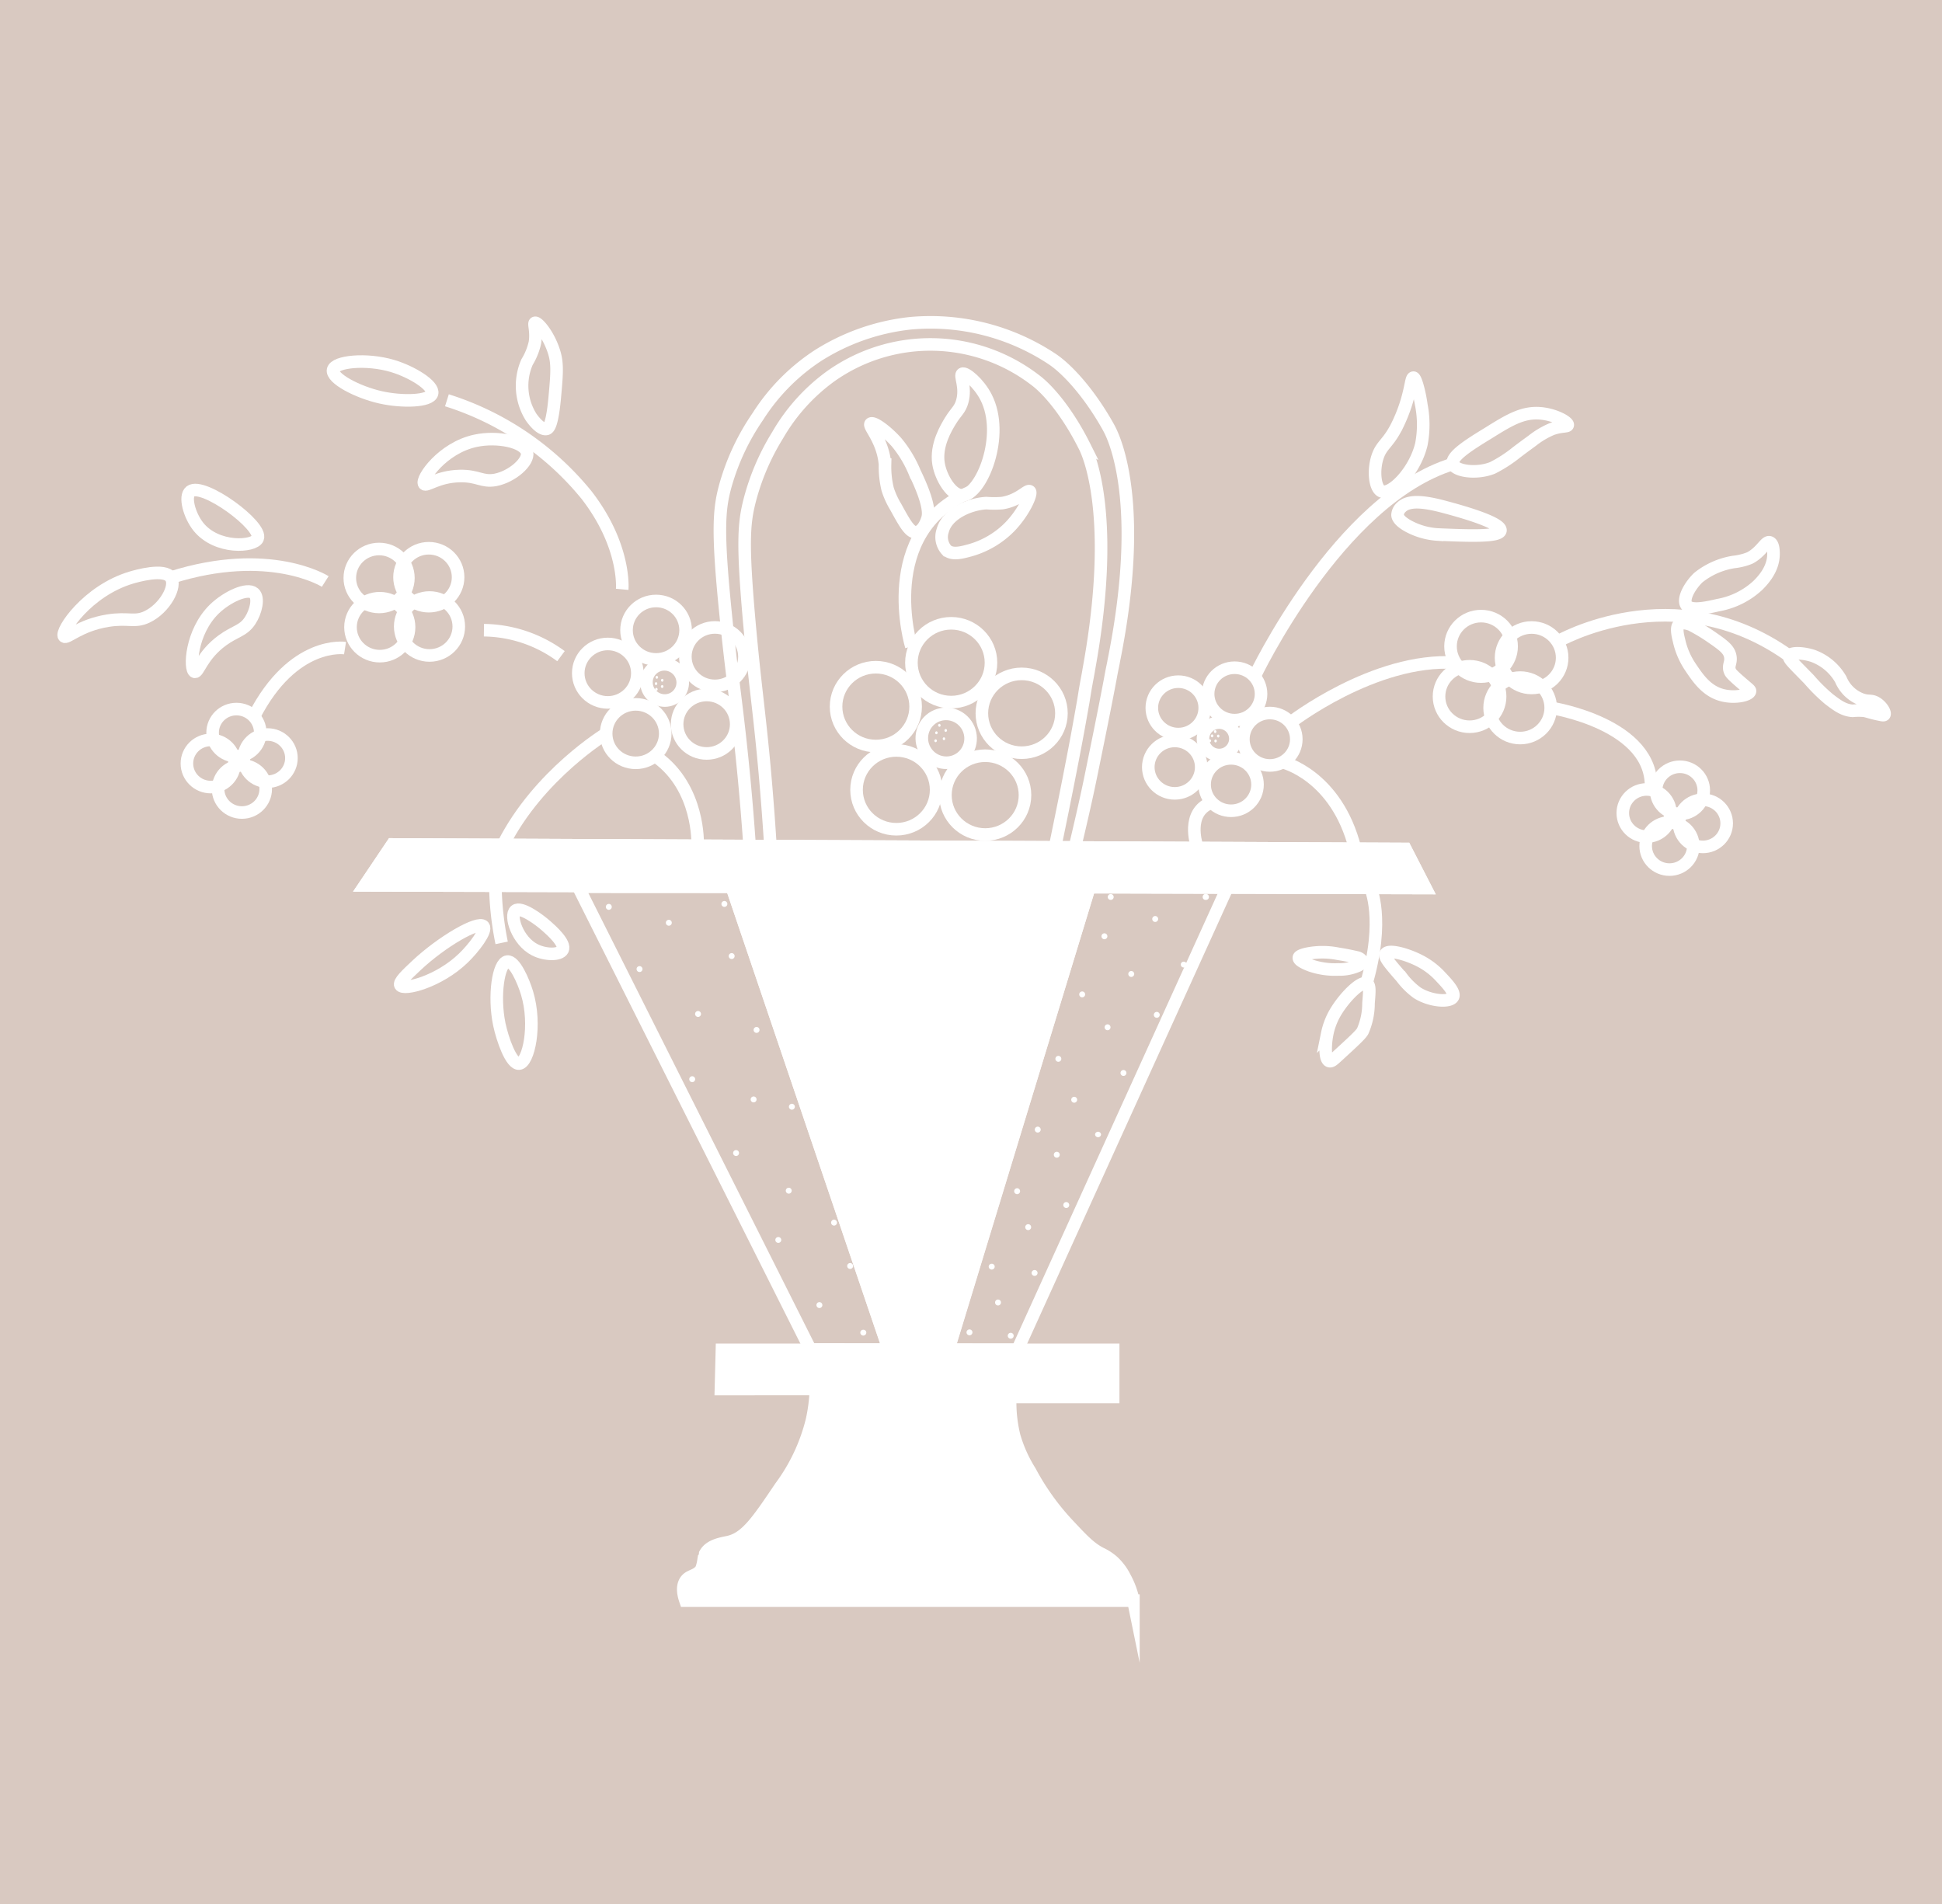 <svg xmlns="http://www.w3.org/2000/svg" width="309" height="303" viewBox="0 0 309 303">
  <defs>
    <style>
      .cls-1 {
        fill: #d9c9c1;
      }

      .cls-2, .cls-4 {
        fill: #fff;
      }

      .cls-2, .cls-3, .cls-5, .cls-6 {
        stroke: #fff;
        stroke-width: 2px;
      }

      .cls-2, .cls-3 {
        stroke-miterlimit: 10;
      }

      .cls-3, .cls-5, .cls-6 {
        fill: none;
      }

      .cls-5 {
        stroke-miterlimit: 10;
      }

      .cls-6 {
        stroke-miterlimit: 10;
      }
    </style>
  </defs>
  <g id="Layer_1" data-name="Layer 1">
    <g id="Layer_3" data-name="Layer 3">
      <rect class="cls-1" width="309" height="303"/>
    </g>
  </g>
  <g id="Layer_2" data-name="Layer 2">
    <g>
      <path class="cls-2" d="M124.82,218a26.21,26.21,0,0,1-.63,5,29.72,29.72,0,0,1-5,10.6c-3.63,5.38-5.44,8.07-8.19,8.73-1,.24-3,.46-3.78,1.87,0,.11-.17.68-.3,1.24a6.77,6.77,0,0,1-.33,1.25c-.75,1.13-1.89.9-2.52,1.87-.35.54-.58,1.45,0,3.12h71.27a13.16,13.16,0,0,0-1.38-3.74,8.7,8.7,0,0,0-1.88-2.5,8.12,8.12,0,0,0-1.89-1.24c-1.63-.83-2.79-2-5-4.37a39.52,39.52,0,0,1-6.3-8.73,22,22,0,0,1-2.52-5.61,22.56,22.56,0,0,1-.63-6.23h16.38v-7.49H109.87l-.16,6.24Z" transform="translate(5 3)"/>
      <polygon class="cls-3" points="58.05 140.87 62.43 134.36 223.62 135.08 226.81 141.29 58.05 140.87"/>
      <polygon class="cls-3" points="92 141.1 195.31 141.16 161.9 214.75 128.94 214.71 92 141.1"/>
      <path class="cls-3" d="M168.23,103.61c0,.11-.18,1-.4,2.21s-.29,1.75-.49,2.93c-.13.74-.29,1.65-.52,2.92-.41,2.3-.95,5.18-1.8,9.49-.88,4.48-1.66,8.23-2.23,11H117.62c-.2-3.23-.54-8.24-1.11-14.29-.8-8.43-1.4-12.15-2.24-21.41-1.15-12.82-.94-16.07,0-19.77a37.53,37.53,0,0,1,4.46-10.44,30.17,30.17,0,0,1,8.37-9.33,27.37,27.37,0,0,1,32.6.54c2.19,1.62,5.27,5.37,7.81,10.44C167.49,67.89,173.05,77.32,168.23,103.61Z" transform="translate(5 3)"/>
      <path class="cls-3" d="M172.2,102.24c0,.11-.21,1-.45,2.31s-.34,1.81-.57,3c-.15.77-.33,1.72-.59,3-.47,2.39-1.08,5.37-2,9.88s-1.9,8.57-2.56,11.41H114.29c-.23-3.36-.62-8.52-1.28-14.85-.91-8.78-1.59-12.64-2.55-22.28-1.35-13.34-1.08-16.71,0-20.57a36.94,36.94,0,0,1,5.11-10.85,32.22,32.22,0,0,1,9.57-9.71,34.31,34.31,0,0,1,14.67-5.14,35,35,0,0,1,22.64,5.71c2.5,1.68,6,5.58,8.93,10.85C171.38,65.09,177.72,74.9,172.2,102.24Z" transform="translate(5 3)"/>
      <ellipse class="cls-3" cx="187.48" cy="112.63" rx="4.21" ry="4.17"/>
      <ellipse class="cls-3" cx="186.92" cy="122.06" rx="4.21" ry="4.17"/>
      <ellipse class="cls-3" cx="195.88" cy="124.83" rx="4.21" ry="4.17"/>
      <ellipse class="cls-3" cx="196.44" cy="110.41" rx="4.21" ry="4.17"/>
      <ellipse class="cls-3" cx="202.05" cy="117.62" rx="4.21" ry="4.17"/>
      <ellipse class="cls-3" cx="193.99" cy="117.55" rx="2.58" ry="2.58"/>
      <path class="cls-3" d="M187.64,114.05" transform="translate(5 3)"/>
      <path class="cls-3" d="M187.87,113.87" transform="translate(5 3)"/>
      <path class="cls-4" d="M187.5,115.09a.24.24,0,0,0,.2-.27.26.26,0,0,0-.2-.2.22.22,0,0,0-.19.27A.23.23,0,0,0,187.5,115.09Z" transform="translate(5 3)"/>
      <path class="cls-4" d="M187.86,114.32a.25.25,0,0,0,.2-.28.23.23,0,0,0-.2-.19.24.24,0,0,0-.2.27A.26.26,0,0,0,187.86,114.32Z" transform="translate(5 3)"/>
      <path class="cls-4" d="M188.35,113.64a.25.25,0,0,0,.2-.28.23.23,0,0,0-.2-.19.22.22,0,0,0-.19.27A.23.23,0,0,0,188.35,113.64Z" transform="translate(5 3)"/>
      <path class="cls-4" d="M188.42,115.13a.25.25,0,0,0,.19-.28.21.21,0,0,0-.19-.19.24.24,0,0,0-.2.27A.23.23,0,0,0,188.42,115.13Z" transform="translate(5 3)"/>
      <path class="cls-4" d="M188.84,114.35a.24.24,0,0,0,0-.47.24.24,0,0,0-.2.27A.26.26,0,0,0,188.84,114.35Z" transform="translate(5 3)"/>
      <ellipse class="cls-3" cx="139.36" cy="112.43" rx="6.33" ry="6.27"/>
      <ellipse class="cls-3" cx="142.62" cy="125.67" rx="6.33" ry="6.27"/>
      <ellipse class="cls-3" cx="156.76" cy="126.51" rx="6.33" ry="6.27"/>
      <ellipse class="cls-3" cx="151.35" cy="105.44" rx="6.33" ry="6.27"/>
      <ellipse class="cls-3" cx="162.56" cy="113.49" rx="6.33" ry="6.27"/>
      <ellipse class="cls-5" cx="145.55" cy="114.46" rx="3.87" ry="3.9" transform="translate(-34.46 124.9) rotate(-40.48)"/>
      <path class="cls-3" d="M143.72,113.63" transform="translate(5 3)"/>
      <path class="cls-3" d="M144,113.27" transform="translate(5 3)"/>
      <path class="cls-4" d="M143.87,115.09a.24.24,0,0,0,.2-.27.23.23,0,0,0-.2-.19.24.24,0,0,0-.2.27A.23.23,0,0,0,143.87,115.09Z" transform="translate(5 3)"/>
      <path class="cls-4" d="M144,113.82a.23.23,0,0,0,.19-.27.21.21,0,0,0-.19-.19.24.24,0,0,0-.2.27A.22.22,0,0,0,144,113.82Z" transform="translate(5 3)"/>
      <path class="cls-4" d="M144.47,112.64a.22.22,0,0,0,.19-.27.23.23,0,0,0-.19-.2.24.24,0,0,0-.2.27A.26.26,0,0,0,144.47,112.64Z" transform="translate(5 3)"/>
      <path class="cls-4" d="M145.2,114.78a.24.24,0,0,0,0-.47.22.22,0,0,0-.19.27A.23.23,0,0,0,145.2,114.78Z" transform="translate(5 3)"/>
      <path class="cls-4" d="M145.48,113.45a.24.24,0,0,0,.2-.27.23.23,0,0,0-.2-.19.24.24,0,0,0-.2.27A.23.23,0,0,0,145.48,113.45Z" transform="translate(5 3)"/>
      <ellipse class="cls-3" cx="96.71" cy="107.11" rx="4.7" ry="4.65"/>
      <ellipse class="cls-3" cx="101.15" cy="116.72" rx="4.7" ry="4.65"/>
      <ellipse class="cls-3" cx="112.44" cy="115.23" rx="4.7" ry="4.65"/>
      <ellipse class="cls-3" cx="104.39" cy="100.27" rx="4.7" ry="4.65"/>
      <ellipse class="cls-3" cx="113.75" cy="104.48" rx="4.7" ry="4.65"/>
      <ellipse class="cls-6" cx="100.75" cy="105.59" rx="2.87" ry="2.9" transform="translate(-39.62 121.57) rotate(-51.45)"/>
      <path class="cls-3" d="M99.15,105.8" transform="translate(5 3)"/>
      <path class="cls-3" d="M99.28,105.5" transform="translate(5 3)"/>
      <path class="cls-4" d="M99.44,106.91a.24.24,0,0,0,.2-.27.26.26,0,0,0-.2-.2.24.24,0,0,0-.2.27A.26.26,0,0,0,99.44,106.91Z" transform="translate(5 3)"/>
      <path class="cls-4" d="M99.38,106a.23.23,0,0,0,.2-.27.21.21,0,0,0-.2-.19.23.23,0,0,0-.19.27A.21.21,0,0,0,99.38,106Z" transform="translate(5 3)"/>
      <path class="cls-4" d="M99.51,105a.24.24,0,0,0,.2-.27.26.26,0,0,0-.2-.2.24.24,0,0,0,0,.47Z" transform="translate(5 3)"/>
      <path class="cls-4" d="M100.36,106.47a.25.25,0,0,0,.2-.28.23.23,0,0,0-.2-.19.24.24,0,0,0-.2.27A.26.26,0,0,0,100.36,106.47Z" transform="translate(5 3)"/>
      <path class="cls-4" d="M100.37,105.47a.24.24,0,0,0,.2-.27.23.23,0,0,0-.2-.19.22.22,0,0,0-.19.27A.21.21,0,0,0,100.37,105.47Z" transform="translate(5 3)"/>
      <g>
        <ellipse class="cls-3" cx="37.62" cy="116.57" rx="3.79" ry="3.75"/>
        <ellipse class="cls-3" cx="42.58" cy="120.62" rx="3.79" ry="3.75"/>
        <ellipse class="cls-3" cx="38.49" cy="125.53" rx="3.79" ry="3.75"/>
        <ellipse class="cls-3" cx="33.53" cy="121.48" rx="3.79" ry="3.75"/>
      </g>
      <g>
        <ellipse class="cls-3" cx="60.32" cy="91.96" rx="4.66" ry="4.61"/>
        <ellipse class="cls-3" cx="68.23" cy="91.84" rx="4.66" ry="4.61"/>
        <ellipse class="cls-3" cx="68.34" cy="99.68" rx="4.66" ry="4.61"/>
        <ellipse class="cls-3" cx="60.43" cy="99.79" rx="4.66" ry="4.61"/>
      </g>
      <g>
        <ellipse class="cls-3" cx="267.3" cy="125.75" rx="3.79" ry="3.75"/>
        <ellipse class="cls-3" cx="270.95" cy="131" rx="3.79" ry="3.75"/>
        <ellipse class="cls-3" cx="265.64" cy="134.61" rx="3.79" ry="3.75"/>
        <ellipse class="cls-3" cx="262" cy="129.36" rx="3.79" ry="3.75"/>
      </g>
      <g>
        <ellipse class="cls-3" cx="243.7" cy="104.65" rx="4.86" ry="4.81"/>
        <ellipse class="cls-3" cx="241.88" cy="112.62" rx="4.86" ry="4.81"/>
        <ellipse class="cls-3" cx="233.83" cy="110.82" rx="4.86" ry="4.81"/>
        <ellipse class="cls-3" cx="235.66" cy="102.84" rx="4.86" ry="4.81"/>
      </g>
      <path class="cls-3" d="M36,82.67c.85-2-8.69-9-10.7-7.49-1,.78-.18,3.8,1.26,5.62C29.49,84.45,35.46,84,36,82.67Z" transform="translate(5 3)"/>
      <path class="cls-3" d="M35.41,91.39c-1.06-.93-4.3.58-6.29,2.5-3.78,3.67-4,9.67-3.15,10,.58.21,1.11-2.59,4.41-5,2.05-1.5,3.31-1.48,4.4-3.12C35.73,94.33,36.24,92.12,35.41,91.39Z" transform="translate(5 3)"/>
      <path class="cls-3" d="M22.19,88.9c-1-1.56-5.58-.21-6.3,0-7,2.08-11.33,8.59-10.7,9.35.41.48,2.4-1.75,6.93-2.49,3.32-.54,4.28.34,6.29-.62C21.21,93.8,23.14,90.28,22.19,88.9Z" transform="translate(5 3)"/>
      <path class="cls-3" d="M79.49,63.34a9.39,9.39,0,0,1-.63-8.73,10.19,10.19,0,0,0,1.26-3.12c.27-1.78-.25-3,0-3.12.43-.18,2.34,2.05,3.15,5,.46,1.7.31,3.42,0,6.86-.41,4.53-1,4.9-1.26,5C81,65.52,79.63,63.55,79.49,63.34Z" transform="translate(5 3)"/>
      <path class="cls-3" d="M78.86,69c-.39-1.72-4.74-2.61-8.19-1.87-5.28,1.12-8.72,6.11-8.18,6.86.35.48,2.13-1.18,5.66-1.25,2.91-.06,3.53,1,5.67.62C76.53,72.83,79.17,70.45,78.86,69Z" transform="translate(5 3)"/>
      <path class="cls-3" d="M63.75,59.6c.32-1.25-3.15-3.43-6.3-4.37C53.32,54,48.3,54.5,48,55.85s3.89,3.55,7.55,4.37C59,61,63.43,60.87,63.75,59.6Z" transform="translate(5 3)"/>
      <path class="cls-3" d="M77,141.9c.84-.72,3.71,1.33,5,2.49.63.56,3.06,2.69,2.52,3.74-.45.87-2.77.83-4.41,0C77.28,146.69,76.08,142.67,77,141.9Z" transform="translate(5 3)"/>
      <path class="cls-3" d="M75.71,150c1.15-.17,2.57,3.07,3.15,5,1.55,5.13.23,11.09-1.26,11.23-1.26.11-2.64-3.84-3.15-6.24C73.51,155.45,74.3,150.2,75.71,150Z" transform="translate(5 3)"/>
      <path class="cls-3" d="M71.93,144.39c.57.68-1.53,3.42-3.15,5-3.91,3.81-9.55,5.25-10.07,4.37-.28-.49,1-1.69,2.52-3.12C65.35,146.76,71.14,143.46,71.93,144.39Z" transform="translate(5 3)"/>
      <path class="cls-3" d="M148.12,75.81c-1.69.07-3.4-2.77-3.78-5-.5-3,1.26-5.81,1.89-6.86.93-1.51,1.53-1.77,1.89-3.12.63-2.32-.48-4.09,0-4.36s2.62,1.46,3.78,3.74C155,66.28,151.14,75.69,148.12,75.81Z" transform="translate(5 3)"/>
      <path class="cls-3" d="M145,81.42c.69-2.63,4.22-4.22,6.93-4.37a16.31,16.31,0,0,0,2.52,0c2.73-.43,4-2.18,4.4-1.87s-.89,3.27-3.15,5.62a14.25,14.25,0,0,1-6.29,3.74c-1.42.39-2.87.78-3.78,0A3.11,3.11,0,0,1,145,81.42Z" transform="translate(5 3)"/>
      <path class="cls-3" d="M142.56,79.54c.17-.53.55-2.07-2-7.33a18.64,18.64,0,0,0-2.91-4.85c-1.53-1.72-3.67-3.32-4.11-2.94s1.95,2.56,2.28,6.5a15.07,15.07,0,0,0,.42,3.92,13,13,0,0,0,1.3,2.84c1.38,2.52,2.24,4.09,3.22,4S142.31,80.33,142.56,79.54Z" transform="translate(5 3)"/>
      <path class="cls-3" d="M214.86,75.18c-1.13-.43-1.4-3.43-.63-5.61.66-1.87,1.68-2,3.15-5a25.3,25.3,0,0,0,1.26-3.11c.91-2.79.89-4.37,1.26-4.37s1,2.45,1.26,4.37a16.52,16.52,0,0,1,0,6.23C220.13,72,216.39,75.78,214.86,75.18Z" transform="translate(5 3)"/>
      <path class="cls-3" d="M226.19,70.82c.37,1.16,3.78,1.64,6.3.62A21.4,21.4,0,0,0,236.27,69c1-.76,1.33-1,2.52-1.87a13.48,13.48,0,0,1,3.15-1.87c1.53-.54,2.46-.33,2.51-.63.09-.46-2-1.68-4.4-1.87-2.79-.21-4.92,1.08-8.19,3.12C228.78,67.76,225.82,69.62,226.19,70.82Z" transform="translate(5 3)"/>
      <path class="cls-3" d="M218,77.68c1.19-1.13,3.55-.91,6.92,0,2.17.58,9,2.44,8.82,3.74-.18,1-4.75.85-10.07.62a11.29,11.29,0,0,1-4.41-1.24c-1.77-.93-1.89-1.63-1.89-1.88A1.77,1.77,0,0,1,218,77.68Z" transform="translate(5 3)"/>
      <path class="cls-3" d="M263.34,93.27c-.68-1,.63-3.17,1.89-4.37a12,12,0,0,1,5.67-2.49,9.38,9.38,0,0,0,2.52-.63c1.89-1,2.48-2.68,3.15-2.49s.62,1.71.62,1.87c0,2.49-1.84,4.33-2.51,5a12.5,12.5,0,0,1-6.3,3.12C266.63,93.68,264,94.29,263.34,93.27Z" transform="translate(5 3)"/>
      <path class="cls-3" d="M264,96.38a28.39,28.39,0,0,1,3.15,1.87c1.93,1.34,2.91,2,3.15,3.12s-.45,1.52,0,2.5c.1.21.25.46,1.89,1.87,1.1.94,1.29,1.06,1.26,1.24-.1.63-2.37,1.16-4.41.63-2.46-.63-3.85-2.66-5-4.37a12.29,12.29,0,0,1-1.89-4.36c-.47-1.8-.24-2.28,0-2.5C262.64,95.89,263.72,96.29,264,96.38Z" transform="translate(5 3)"/>
      <path class="cls-3" d="M279.71,101.37c-.19.43.48,1,3.15,3.74a27.3,27.3,0,0,0,3.15,3.12c1.31,1,2.34,1.78,3.78,1.87a9.18,9.18,0,0,1,1.89,0c.55.11,1.26.38,2.52.62.37.08.54.1.62,0,.22-.26-.35-1.32-1.25-1.87s-1.26-.12-2.52-.62a5.74,5.74,0,0,1-3.15-3.12,8.44,8.44,0,0,0-4.41-3.74C282.06,100.89,280,100.72,279.71,101.37Z" transform="translate(5 3)"/>
      <path class="cls-3" d="M212.51,153.5c.48.26.4,1.22.24,3.11a11,11,0,0,1-.92,4.44c-.27.54-1.55,1.71-4.11,4.06-.56.51-.9.82-1.21.72-.76-.25-.66-2.73-.33-4.35a11.08,11.08,0,0,1,1.6-3.88C209.14,155.48,211.59,153,212.51,153.5Z" transform="translate(5 3)"/>
      <path class="cls-3" d="M215.49,148.76c-.3.49.63,1.58,2.52,3.74a11.76,11.76,0,0,0,2.52,2.49c2.15,1.34,5.2,1.53,5.66.63.36-.7-.82-2-1.88-3.12a11.87,11.87,0,0,0-3.15-2.49C219.06,148.87,216,148,215.49,148.76Z" transform="translate(5 3)"/>
      <path class="cls-3" d="M211.08,149.38c-1.26-.3-2.36-.5-3.15-.62a12.53,12.53,0,0,0-5,0c-1.13.26-1.26.5-1.26.62-.06.51,1.43,1.08,1.89,1.25a12,12,0,0,0,4.4.62,7.21,7.21,0,0,0,3.15-.62c.44-.23.63-.42.63-.62C211.71,149.64,211.12,149.39,211.08,149.38Z" transform="translate(5 3)"/>
      <path class="cls-3" d="M78.89,76.23" transform="translate(5 3)"/>
      <path class="cls-3" d="M94,90.77s.63-6.86-5.67-15A46.68,46.68,0,0,0,66.11,60.69" transform="translate(5 3)"/>
      <path class="cls-3" d="M84.26,101.4A21.07,21.07,0,0,0,72,97.27" transform="translate(5 3)"/>
      <path class="cls-3" d="M91.46,113.72s-10.73,6.49-16.35,17.57" transform="translate(5 3)"/>
      <path class="cls-3" d="M73.82,137.92a49.25,49.25,0,0,0,1,9.1" transform="translate(5 3)"/>
      <path class="cls-3" d="M106,131.3s.35-8.87-6.45-13.79" transform="translate(5 3)"/>
      <path class="cls-3" d="M46.75,89.52s-8.82-5.61-24.56-.62" transform="translate(5 3)"/>
      <path class="cls-3" d="M49.9,100.12S41.67,98.82,35.41,111" transform="translate(5 3)"/>
      <path class="cls-3" d="M140,99.84s-5.61-18.3,9.45-24.59" transform="translate(5 3)"/>
      <path class="cls-3" d="M185.38,131.36s-1.66-5.05,2.26-6.61" transform="translate(5 3)"/>
      <path class="cls-3" d="M199.07,118.27s8.57,2,11.55,13.77" transform="translate(5 3)"/>
      <path class="cls-3" d="M213.08,138.27c-.11-.11,2.41,4.88-.74,15.48" transform="translate(5 3)"/>
      <path class="cls-3" d="M194.61,104.66s13.32-28.23,31.58-33.84" transform="translate(5 3)"/>
      <path class="cls-3" d="M200.29,112s13.38-10.39,26.25-9.56" transform="translate(5 3)"/>
      <path class="cls-3" d="M242.82,99.09s18.63-10.81,36.89,2.28" transform="translate(5 3)"/>
      <path class="cls-3" d="M241.74,109.62s16.6,2.53,15.95,13" transform="translate(5 3)"/>
      <path class="cls-3" d="M111.43,138.1l25,73.62Z" transform="translate(5 3)"/>
      <path class="cls-3" d="M168.15,138.78l-22.23,72.94Z" transform="translate(5 3)"/>
      <path class="cls-4" d="M91.87,141.76a.47.47,0,1,0,0-.94.47.47,0,1,0,0,.94Z" transform="translate(5 3)"/>
      <path class="cls-4" d="M110.26,141.29a.46.46,0,0,0,.47-.46.47.47,0,0,0-.94,0A.46.46,0,0,0,110.26,141.29Z" transform="translate(5 3)"/>
      <path class="cls-4" d="M101.42,144.29a.47.47,0,1,0-.47-.47A.47.47,0,0,0,101.42,144.29Z" transform="translate(5 3)"/>
      <path class="cls-4" d="M96.76,151.66a.47.47,0,1,0-.47-.46A.47.47,0,0,0,96.76,151.66Z" transform="translate(5 3)"/>
      <path class="cls-4" d="M111.42,149.59a.47.47,0,1,0,0-.94.47.47,0,0,0,0,.94Z" transform="translate(5 3)"/>
      <path class="cls-4" d="M106.07,158.8a.47.47,0,1,0-.47-.46A.47.47,0,0,0,106.07,158.8Z" transform="translate(5 3)"/>
      <path class="cls-4" d="M115.38,161.34a.47.47,0,0,0,.47-.47.47.47,0,0,0-.94,0A.47.47,0,0,0,115.38,161.34Z" transform="translate(5 3)"/>
      <path class="cls-4" d="M105.14,169.18a.47.47,0,1,0-.47-.47A.47.47,0,0,0,105.14,169.18Z" transform="translate(5 3)"/>
      <path class="cls-4" d="M114.91,172.4a.47.47,0,1,0-.47-.47A.47.47,0,0,0,114.91,172.4Z" transform="translate(5 3)"/>
      <path class="cls-4" d="M121,173.56a.47.47,0,1,0-.47-.47A.47.47,0,0,0,121,173.56Z" transform="translate(5 3)"/>
      <path class="cls-4" d="M112.12,180.93a.47.47,0,1,0-.47-.47A.47.47,0,0,0,112.12,180.93Z" transform="translate(5 3)"/>
      <path class="cls-4" d="M120.5,186.92a.47.47,0,0,0,0-.94.47.47,0,1,0,0,.94Z" transform="translate(5 3)"/>
      <path class="cls-4" d="M118.84,194.75a.46.46,0,0,0,.47-.46.47.47,0,0,0-.94,0A.46.46,0,0,0,118.84,194.75Z" transform="translate(5 3)"/>
      <path class="cls-4" d="M130.27,198.9a.47.47,0,1,0-.47-.47A.47.47,0,0,0,130.27,198.9Z" transform="translate(5 3)"/>
      <path class="cls-4" d="M127.71,192a.47.47,0,1,0-.47-.47A.47.47,0,0,0,127.71,192Z" transform="translate(5 3)"/>
      <path class="cls-4" d="M125.38,205.12a.47.47,0,1,0-.47-.46A.47.47,0,0,0,125.38,205.12Z" transform="translate(5 3)"/>
      <path class="cls-4" d="M132.37,209.5a.47.47,0,0,0,.47-.47.46.46,0,0,0-.47-.46h0a.46.46,0,0,0-.48.46A.47.47,0,0,0,132.37,209.5Z" transform="translate(5 3)"/>
      <path class="cls-4" d="M149.26,209.46a.47.47,0,1,0-.47-.47A.47.47,0,0,0,149.26,209.46Z" transform="translate(5 3)"/>
      <path class="cls-4" d="M155.83,210a.47.47,0,1,0-.48-.47A.47.47,0,0,0,155.83,210Z" transform="translate(5 3)"/>
      <path class="cls-4" d="M153.8,204.71a.47.47,0,1,0-.47-.47A.47.47,0,0,0,153.8,204.71Z" transform="translate(5 3)"/>
      <path class="cls-4" d="M152.8,199a.47.47,0,0,0,.47-.47.46.46,0,0,0-.47-.46.47.47,0,0,0-.48.46A.48.48,0,0,0,152.8,199Z" transform="translate(5 3)"/>
      <path class="cls-4" d="M159.62,200a.46.46,0,0,0,.47-.46.47.47,0,0,0-.47-.47.48.48,0,0,0-.48.47A.47.47,0,0,0,159.62,200Z" transform="translate(5 3)"/>
      <path class="cls-4" d="M158.6,192.72a.47.47,0,1,0-.47-.47A.47.47,0,0,0,158.6,192.72Z" transform="translate(5 3)"/>
      <path class="cls-4" d="M156.84,187a.47.47,0,1,0-.47-.47A.47.47,0,0,0,156.84,187Z" transform="translate(5 3)"/>
      <path class="cls-4" d="M164.67,189.2a.47.47,0,1,0-.48-.47A.47.47,0,0,0,164.67,189.2Z" transform="translate(5 3)"/>
      <path class="cls-4" d="M163.15,181.2a.47.47,0,1,0-.47-.47A.47.47,0,0,0,163.15,181.2Z" transform="translate(5 3)"/>
      <path class="cls-4" d="M160.12,177.2a.47.47,0,1,0-.47-.47A.47.47,0,0,0,160.12,177.2Z" transform="translate(5 3)"/>
      <path class="cls-4" d="M169.72,177.94a.46.46,0,0,0,.47-.46.48.48,0,0,0-.95,0A.46.46,0,0,0,169.72,177.94Z" transform="translate(5 3)"/>
      <path class="cls-4" d="M165.93,172.45a.47.47,0,1,0-.48-.47A.47.47,0,0,0,165.93,172.45Z" transform="translate(5 3)"/>
      <path class="cls-4" d="M163.4,165.94a.47.47,0,1,0-.47-.47A.47.47,0,0,0,163.4,165.94Z" transform="translate(5 3)"/>
      <path class="cls-4" d="M173.76,168.19a.47.47,0,1,0-.47-.46A.47.47,0,0,0,173.76,168.19Z" transform="translate(5 3)"/>
      <path class="cls-4" d="M171.23,160.92a.47.47,0,1,0,0-.94.47.47,0,0,0,0,.94Z" transform="translate(5 3)"/>
      <path class="cls-4" d="M167.19,155.69a.47.47,0,1,0-.47-.47A.47.47,0,0,0,167.19,155.69Z" transform="translate(5 3)"/>
      <path class="cls-4" d="M179.06,158.94a.47.47,0,1,0-.47-.47A.47.47,0,0,0,179.06,158.94Z" transform="translate(5 3)"/>
      <path class="cls-4" d="M175,152.44a.47.47,0,0,0,0-.94.47.47,0,1,0,0,.94Z" transform="translate(5 3)"/>
      <path class="cls-4" d="M183.35,150.94a.48.48,0,0,0,.48-.47.47.47,0,0,0-.48-.46.46.46,0,0,0-.47.46A.47.47,0,0,0,183.35,150.94Z" transform="translate(5 3)"/>
      <path class="cls-4" d="M170.73,146.44a.47.47,0,1,0-.47-.47A.47.47,0,0,0,170.73,146.44Z" transform="translate(5 3)"/>
      <path class="cls-4" d="M178.81,143.69a.47.47,0,1,0-.47-.47A.47.47,0,0,0,178.81,143.69Z" transform="translate(5 3)"/>
      <path class="cls-4" d="M171.73,140.18a.46.46,0,0,0,.47-.46.47.47,0,0,0-.94,0A.46.46,0,0,0,171.73,140.18Z" transform="translate(5 3)"/>
      <path class="cls-4" d="M186.89,140.18a.46.46,0,0,0,.47-.46.48.48,0,0,0-1,0A.46.46,0,0,0,186.89,140.18Z" transform="translate(5 3)"/>
      <polygon class="cls-2" points="116.43 141.1 173.15 141.78 150.88 214.72 141.4 214.72 116.43 141.1"/>
      <polygon class="cls-2" points="62.43 134.36 58.05 140.87 226.81 141.29 223.62 135.08 62.43 134.36"/>
    </g>
  </g>
</svg>
